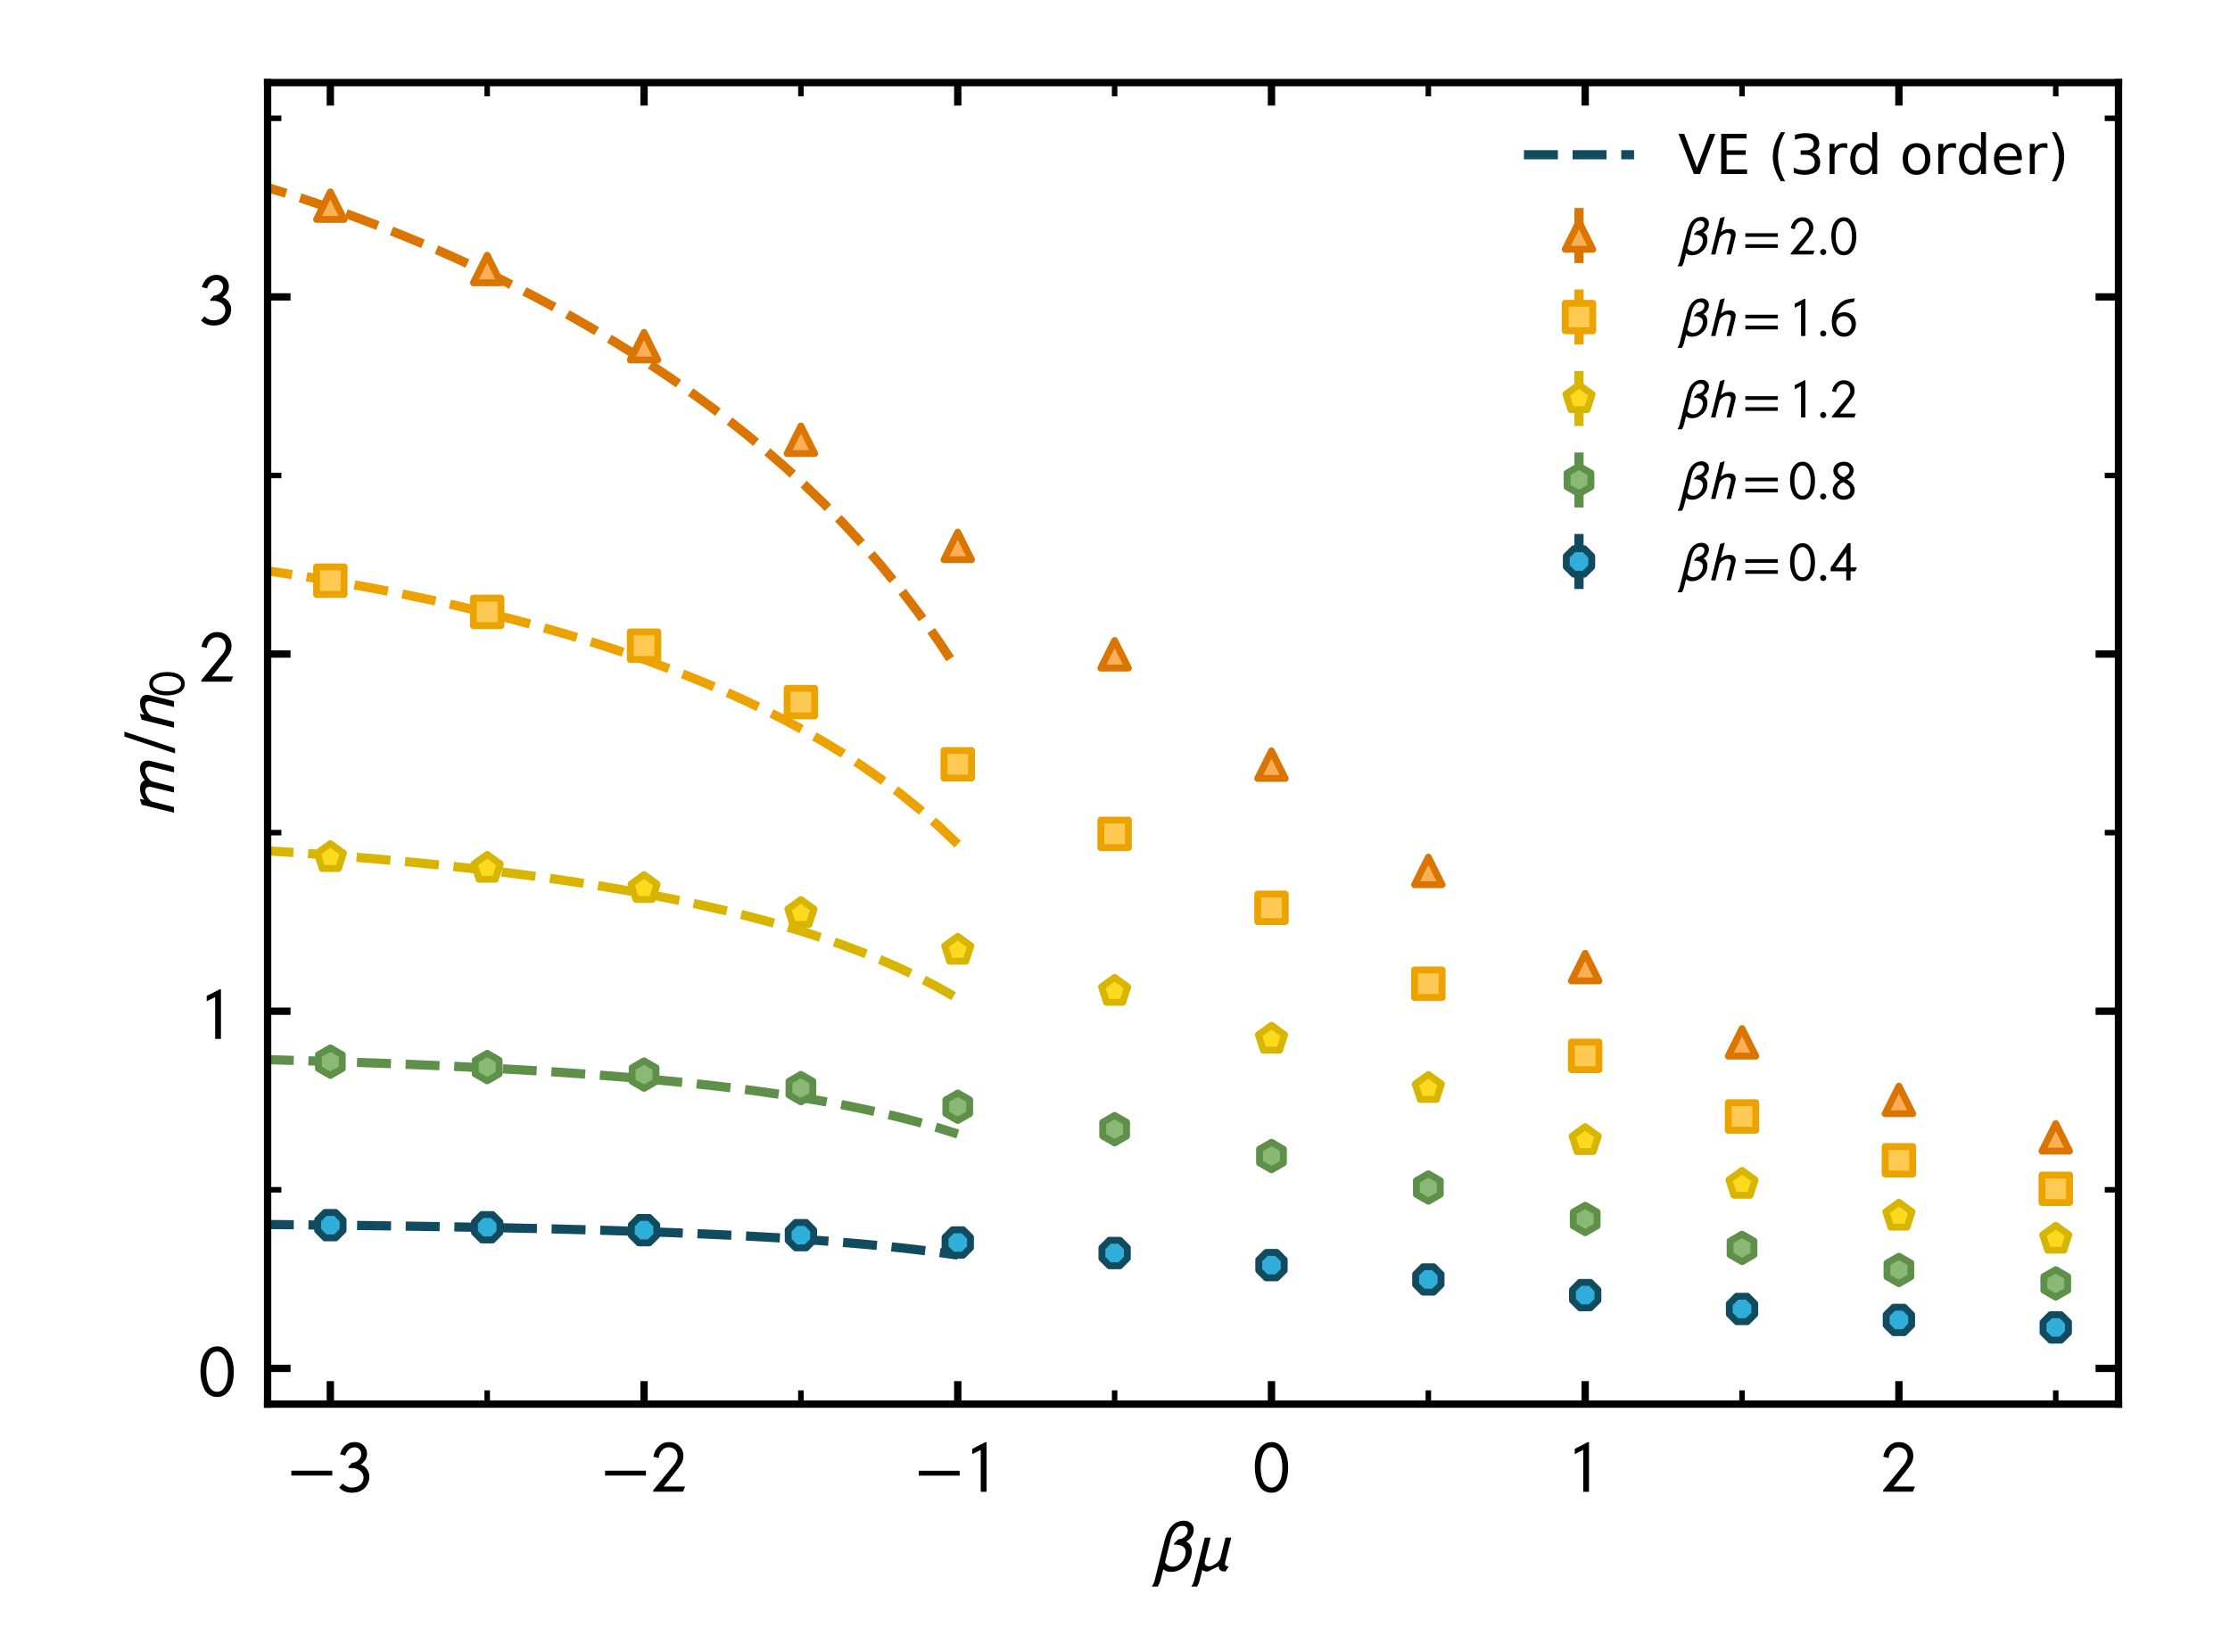 <?xml version="1.0" encoding="utf-8" standalone="no"?>
<!DOCTYPE svg PUBLIC "-//W3C//DTD SVG 1.1//EN"
  "http://www.w3.org/Graphics/SVG/1.1/DTD/svg11.dtd">
<!-- Created with matplotlib (http://matplotlib.org/) -->
<svg height="180pt" version="1.1" viewBox="0 0 243 180" width="243pt" xmlns="http://www.w3.org/2000/svg" xmlns:xlink="http://www.w3.org/1999/xlink">
 <defs>
  <style type="text/css">
*{stroke-linecap:butt;stroke-linejoin:round;}
  </style>
 </defs>
 <g id="figure_1">
  <g id="patch_1">
   <path d="M 0 180 
L 243 180 
L 243 0 
L 0 0 
z
" style="fill:#ffffff;"/>
  </g>
  <g id="axes_1">
   <g id="patch_2">
    <path d="M 29.16 153 
L 230.85 153 
L 230.85 9 
L 29.16 9 
z
" style="fill:#ffffff;"/>
   </g>
   <g id="line2d_1">
    <path clip-path="url(#pc58956016b)" d="M 1.812 133.26 
L 3.905 133.269 
L 5.998 133.278 
L 8.091 133.288 
L 10.184 133.298 
L 12.277 133.31 
L 14.37 133.321 
L 16.463 133.334 
L 18.556 133.348 
L 20.649 133.362 
L 22.742 133.377 
L 24.835 133.394 
L 26.928 133.411 
L 29.02 133.43 
L 31.113 133.449 
L 33.206 133.471 
L 35.299 133.493 
L 37.392 133.517 
L 39.485 133.542 
L 41.578 133.57 
L 43.671 133.599 
L 45.764 133.63 
L 47.857 133.663 
L 49.95 133.699 
L 52.043 133.737 
L 54.136 133.777 
L 56.229 133.821 
L 58.322 133.867 
L 60.415 133.917 
L 62.508 133.971 
L 64.601 134.029 
L 66.693 134.091 
L 68.786 134.157 
L 70.879 134.229 
L 72.972 134.307 
L 75.065 134.39 
L 77.158 134.481 
L 79.251 134.579 
L 81.344 134.685 
L 83.437 134.8 
L 85.53 134.926 
L 87.623 135.063 
L 89.716 135.212 
L 91.809 135.376 
L 93.902 135.555 
L 95.995 135.752 
L 98.088 135.968 
L 100.181 136.207 
L 102.273 136.47 
L 104.366 136.762 
" style="fill:none;stroke:#114b5f;stroke-dasharray:3.7,1.6;stroke-dashoffset:0;"/>
   </g>
   <g id="line2d_2">
    <path clip-path="url(#pc58956016b)" d="M 1.812 114.965 
L 3.905 114.991 
L 5.998 115.019 
L 8.091 115.049 
L 10.184 115.08 
L 12.277 115.114 
L 14.37 115.149 
L 16.463 115.187 
L 18.556 115.226 
L 20.649 115.269 
L 22.742 115.314 
L 24.835 115.361 
L 26.928 115.412 
L 29.02 115.465 
L 31.113 115.522 
L 33.206 115.582 
L 35.299 115.647 
L 37.392 115.715 
L 39.485 115.787 
L 41.578 115.863 
L 43.671 115.945 
L 45.764 116.031 
L 47.857 116.123 
L 49.95 116.22 
L 52.043 116.323 
L 54.136 116.433 
L 56.229 116.55 
L 58.322 116.675 
L 60.415 116.807 
L 62.508 116.948 
L 64.601 117.099 
L 66.693 117.259 
L 68.786 117.43 
L 70.879 117.613 
L 72.972 117.809 
L 75.065 118.019 
L 77.158 118.243 
L 79.251 118.485 
L 81.344 118.745 
L 83.437 119.024 
L 85.53 119.327 
L 87.623 119.653 
L 89.716 120.007 
L 91.809 120.391 
L 93.902 120.81 
L 95.995 121.266 
L 98.088 121.764 
L 100.181 122.311 
L 102.273 122.911 
L 104.366 123.571 
" style="fill:none;stroke:#5f9049;stroke-dasharray:3.7,1.6;stroke-dashoffset:0;"/>
   </g>
   <g id="line2d_3">
    <path clip-path="url(#pc58956016b)" d="M 1.812 91.458 
L 3.905 91.525 
L 5.998 91.595 
L 8.091 91.67 
L 10.184 91.749 
L 12.277 91.833 
L 14.37 91.922 
L 16.463 92.015 
L 18.556 92.114 
L 20.649 92.219 
L 22.742 92.33 
L 24.835 92.447 
L 26.928 92.57 
L 29.02 92.701 
L 31.113 92.838 
L 33.206 92.984 
L 35.299 93.137 
L 37.392 93.299 
L 39.485 93.47 
L 41.578 93.65 
L 43.671 93.84 
L 45.764 94.04 
L 47.857 94.251 
L 49.95 94.474 
L 52.043 94.709 
L 54.136 94.956 
L 56.229 95.218 
L 58.322 95.493 
L 60.415 95.783 
L 62.508 96.09 
L 64.601 96.414 
L 66.693 96.756 
L 68.786 97.118 
L 70.879 97.501 
L 72.972 97.906 
L 75.065 98.336 
L 77.158 98.792 
L 79.251 99.277 
L 81.344 99.794 
L 83.437 100.345 
L 85.53 100.934 
L 87.623 101.565 
L 89.716 102.241 
L 91.809 102.97 
L 93.902 103.755 
L 95.995 104.604 
L 98.088 105.524 
L 100.181 106.524 
L 102.273 107.615 
L 104.366 108.808 
" style="fill:none;stroke:#d7b501;stroke-dasharray:3.7,1.6;stroke-dashoffset:0;"/>
   </g>
   <g id="line2d_4">
    <path clip-path="url(#pc58956016b)" d="M 1.812 59.319 
L 3.905 59.477 
L 5.998 59.644 
L 8.091 59.82 
L 10.184 60.005 
L 12.277 60.201 
L 14.37 60.407 
L 16.463 60.625 
L 18.556 60.853 
L 20.649 61.094 
L 22.742 61.347 
L 24.835 61.614 
L 26.928 61.894 
L 29.02 62.188 
L 31.113 62.497 
L 33.206 62.821 
L 35.299 63.161 
L 37.392 63.518 
L 39.485 63.891 
L 41.578 64.283 
L 43.671 64.693 
L 45.764 65.123 
L 47.857 65.572 
L 49.95 66.043 
L 52.043 66.535 
L 54.136 67.049 
L 56.229 67.587 
L 58.322 68.15 
L 60.415 68.738 
L 62.508 69.353 
L 64.601 69.997 
L 66.693 70.671 
L 68.786 71.377 
L 70.879 72.116 
L 72.972 72.892 
L 75.065 73.706 
L 77.158 74.562 
L 79.251 75.463 
L 81.344 76.413 
L 83.437 77.416 
L 85.53 78.478 
L 87.623 79.604 
L 89.716 80.801 
L 91.809 82.076 
L 93.902 83.44 
L 95.995 84.901 
L 98.088 86.473 
L 100.181 88.167 
L 102.273 90.001 
L 104.366 91.993 
" style="fill:none;stroke:#eca300;stroke-dasharray:3.7,1.6;stroke-dashoffset:0;"/>
   </g>
   <g id="line2d_5">
    <path clip-path="url(#pc58956016b)" d="M 1.812 14.139 
L 3.905 14.494 
L 5.998 14.867 
L 8.091 15.259 
L 10.184 15.671 
L 12.277 16.103 
L 14.37 16.557 
L 16.463 17.032 
L 18.556 17.531 
L 20.649 18.053 
L 22.742 18.599 
L 24.835 19.171 
L 26.928 19.768 
L 29.02 20.392 
L 31.113 21.044 
L 33.206 21.724 
L 35.299 22.432 
L 37.392 23.17 
L 39.485 23.938 
L 41.578 24.738 
L 43.671 25.569 
L 45.764 26.433 
L 47.857 27.331 
L 49.95 28.263 
L 52.043 29.23 
L 54.136 30.234 
L 56.229 31.274 
L 58.322 32.354 
L 60.415 33.473 
L 62.508 34.634 
L 64.601 35.838 
L 66.693 37.088 
L 68.786 38.384 
L 70.879 39.731 
L 72.972 41.131 
L 75.065 42.588 
L 77.158 44.106 
L 79.251 45.689 
L 81.344 47.344 
L 83.437 49.076 
L 85.53 50.893 
L 87.623 52.803 
L 89.716 54.818 
L 91.809 56.947 
L 93.902 59.204 
L 95.995 61.606 
L 98.088 64.169 
L 100.181 66.914 
L 102.273 69.864 
L 104.366 73.048 
" style="fill:none;stroke:#db7502;stroke-dasharray:3.7,1.6;stroke-dashoffset:0;"/>
   </g>
   <g id="matplotlib.axis_1">
    <g id="xtick_1">
     <g id="line2d_6">
      <defs>
       <path d="M 0 0 
L 0 -2.5 
" id="m12354f1119" style="stroke:#000000;stroke-width:0.8;"/>
      </defs>
      <g>
       <use style="stroke:#000000;stroke-width:0.8;" x="35.997" xlink:href="#m12354f1119" y="153"/>
      </g>
     </g>
     <g id="line2d_7">
      <defs>
       <path d="M 0 0 
L 0 2.5 
" id="mc22d2b32fc" style="stroke:#000000;stroke-width:0.8;"/>
      </defs>
      <g>
       <use style="stroke:#000000;stroke-width:0.8;" x="35.997" xlink:href="#mc22d2b32fc" y="9"/>
      </g>
     </g>
     <g id="text_1">
      <!-- $-3$ -->
      <defs>
       <path d="M 62.094 22 
L 6.406 22 
L 6.406 28.594 
L 62.094 28.594 
z
" id="STIXGeneral-Regular-2212"/>
       <path d="M 11.297 49.203 
L 4.203 50.906 
Q 6.406 58.703 11.5 63.141 
Q 16.594 67.594 24.297 67.594 
Q 31.406 67.594 36.203 63.094 
Q 41 58.594 41 51.906 
Q 41 43 32.406 37 
Q 38 35 41.047 30.344 
Q 44.094 25.703 44.094 21 
Q 44.094 11.297 37.797 5 
Q 31.406 -1.406 20.5 -1.406 
Q 9.5 -1.406 3.094 5.594 
L 7.797 11.203 
Q 12.906 5.703 20 5.703 
Q 27.406 5.703 31.594 9.297 
Q 36.203 13.203 36.203 19.094 
Q 36.203 24.297 32.453 27.797 
Q 28.703 31.297 22.203 32.203 
L 15.797 32.203 
L 15.797 34.297 
L 20.594 39.406 
Q 25.094 39.406 29.094 42.844 
Q 33.094 46.297 33.094 51.203 
Q 33.094 55.406 30.438 57.953 
Q 27.797 60.5 24 60.5 
Q 20 60.5 16.547 57.641 
Q 13.094 54.797 11.297 49.203 
z
" id="STIXGeneral-Regular-1d7e5"/>
      </defs>
      <g transform="translate(31.237 162.579)scale(0.08 -0.08)">
       <use transform="translate(0 0.406)" xlink:href="#STIXGeneral-Regular-2212"/>
       <use transform="translate(68.5 0.406)" xlink:href="#STIXGeneral-Regular-1d7e5"/>
      </g>
     </g>
    </g>
    <g id="xtick_2">
     <g id="line2d_8">
      <g>
       <use style="stroke:#000000;stroke-width:0.8;" x="70.182" xlink:href="#m12354f1119" y="153"/>
      </g>
     </g>
     <g id="line2d_9">
      <g>
       <use style="stroke:#000000;stroke-width:0.8;" x="70.182" xlink:href="#mc22d2b32fc" y="9"/>
      </g>
     </g>
     <g id="text_2">
      <!-- $-2$ -->
      <defs>
       <path d="M 46.906 7.094 
L 44 0 
L 3.5 0 
L 3.5 2.094 
L 21 23.5 
L 21 23.406 
L 26.594 30.203 
Q 30.5 34.906 32.094 36.953 
Q 33.703 39 35.203 41.953 
Q 36.703 44.906 36.703 47.5 
Q 36.703 53.703 33.344 57.094 
Q 30 60.5 24.203 60.5 
Q 19.594 60.5 15.75 56.703 
Q 11.906 52.906 10.906 45.906 
L 3.703 47.594 
Q 5.297 56.5 11.188 62.047 
Q 17.094 67.594 24.906 67.594 
Q 33.594 67.594 39.094 62.188 
Q 44.594 56.797 44.594 49.094 
Q 44.594 43.5 42.5 39.453 
Q 40.406 35.406 33.703 27 
L 17.703 7.094 
z
" id="STIXGeneral-Regular-1d7e4"/>
      </defs>
      <g transform="translate(65.422 162.579)scale(0.08 -0.08)">
       <use transform="translate(0 0.406)" xlink:href="#STIXGeneral-Regular-2212"/>
       <use transform="translate(68.5 0.406)" xlink:href="#STIXGeneral-Regular-1d7e4"/>
      </g>
     </g>
    </g>
    <g id="xtick_3">
     <g id="line2d_10">
      <g>
       <use style="stroke:#000000;stroke-width:0.8;" x="104.366" xlink:href="#m12354f1119" y="153"/>
      </g>
     </g>
     <g id="line2d_11">
      <g>
       <use style="stroke:#000000;stroke-width:0.8;" x="104.366" xlink:href="#mc22d2b32fc" y="9"/>
      </g>
     </g>
     <g id="text_3">
      <!-- $-1$ -->
      <defs>
       <path d="M 30.203 0 
L 22.297 0 
L 22.297 57 
Q 20.094 56 15.75 53.75 
Q 11.406 51.5 10.797 51.203 
L 10.797 58.5 
L 28.797 67.703 
L 30.203 67.203 
z
" id="STIXGeneral-Regular-1d7e3"/>
      </defs>
      <g transform="translate(99.606 162.579)scale(0.08 -0.08)">
       <use transform="translate(0 0.297)" xlink:href="#STIXGeneral-Regular-2212"/>
       <use transform="translate(68.5 0.297)" xlink:href="#STIXGeneral-Regular-1d7e3"/>
      </g>
     </g>
    </g>
    <g id="xtick_4">
     <g id="line2d_12">
      <g>
       <use style="stroke:#000000;stroke-width:0.8;" x="138.551" xlink:href="#m12354f1119" y="153"/>
      </g>
     </g>
     <g id="line2d_13">
      <g>
       <use style="stroke:#000000;stroke-width:0.8;" x="138.551" xlink:href="#mc22d2b32fc" y="9"/>
      </g>
     </g>
     <g id="text_4">
      <!-- $0$ -->
      <defs>
       <path d="M 47.703 33 
Q 47.703 23.797 45.547 16.344 
Q 43.406 8.906 38.094 3.75 
Q 32.797 -1.406 25 -1.406 
Q 18.797 -1.406 14.25 1.688 
Q 9.703 4.797 7.203 10.047 
Q 4.703 15.297 3.5 21.141 
Q 2.297 27 2.297 33.594 
Q 2.297 42.906 4.594 50.344 
Q 6.906 57.797 12.297 62.688 
Q 17.703 67.594 25.406 67.594 
Q 35.203 67.594 41.453 57.938 
Q 47.703 48.297 47.703 33 
z
M 39.797 33 
Q 39.797 45.203 35.75 52.844 
Q 31.703 60.5 25.203 60.5 
Q 17.797 60.5 14 52.75 
Q 10.203 45 10.203 33.406 
Q 10.203 28.203 10.953 23.547 
Q 11.703 18.906 13.344 14.75 
Q 15 10.594 18 8.141 
Q 21 5.703 25 5.703 
Q 30.094 5.703 33.547 9.797 
Q 37 13.906 38.391 19.844 
Q 39.797 25.797 39.797 33 
z
" id="STIXGeneral-Regular-1d7e2"/>
      </defs>
      <g transform="translate(136.551 162.579)scale(0.08 -0.08)">
       <use transform="translate(0 0.406)" xlink:href="#STIXGeneral-Regular-1d7e2"/>
      </g>
     </g>
    </g>
    <g id="xtick_5">
     <g id="line2d_14">
      <g>
       <use style="stroke:#000000;stroke-width:0.8;" x="172.736" xlink:href="#m12354f1119" y="153"/>
      </g>
     </g>
     <g id="line2d_15">
      <g>
       <use style="stroke:#000000;stroke-width:0.8;" x="172.736" xlink:href="#mc22d2b32fc" y="9"/>
      </g>
     </g>
     <g id="text_5">
      <!-- $1$ -->
      <g transform="translate(170.736 162.579)scale(0.08 -0.08)">
       <use transform="translate(0 0.297)" xlink:href="#STIXGeneral-Regular-1d7e3"/>
      </g>
     </g>
    </g>
    <g id="xtick_6">
     <g id="line2d_16">
      <g>
       <use style="stroke:#000000;stroke-width:0.8;" x="206.921" xlink:href="#m12354f1119" y="153"/>
      </g>
     </g>
     <g id="line2d_17">
      <g>
       <use style="stroke:#000000;stroke-width:0.8;" x="206.921" xlink:href="#mc22d2b32fc" y="9"/>
      </g>
     </g>
     <g id="text_6">
      <!-- $2$ -->
      <g transform="translate(204.921 162.579)scale(0.08 -0.08)">
       <use transform="translate(0 0.406)" xlink:href="#STIXGeneral-Regular-1d7e4"/>
      </g>
     </g>
    </g>
    <g id="xtick_7">
     <g id="line2d_18">
      <defs>
       <path d="M 0 0 
L 0 -1.5 
" id="me3d9fa795b" style="stroke:#000000;stroke-width:0.6;"/>
      </defs>
      <g>
       <use style="stroke:#000000;stroke-width:0.6;" x="53.089" xlink:href="#me3d9fa795b" y="153"/>
      </g>
     </g>
     <g id="line2d_19">
      <defs>
       <path d="M 0 0 
L 0 1.5 
" id="m6fb20827f9" style="stroke:#000000;stroke-width:0.6;"/>
      </defs>
      <g>
       <use style="stroke:#000000;stroke-width:0.6;" x="53.089" xlink:href="#m6fb20827f9" y="9"/>
      </g>
     </g>
    </g>
    <g id="xtick_8">
     <g id="line2d_20">
      <g>
       <use style="stroke:#000000;stroke-width:0.6;" x="87.274" xlink:href="#me3d9fa795b" y="153"/>
      </g>
     </g>
     <g id="line2d_21">
      <g>
       <use style="stroke:#000000;stroke-width:0.6;" x="87.274" xlink:href="#m6fb20827f9" y="9"/>
      </g>
     </g>
    </g>
    <g id="xtick_9">
     <g id="line2d_22">
      <g>
       <use style="stroke:#000000;stroke-width:0.6;" x="121.459" xlink:href="#me3d9fa795b" y="153"/>
      </g>
     </g>
     <g id="line2d_23">
      <g>
       <use style="stroke:#000000;stroke-width:0.6;" x="121.459" xlink:href="#m6fb20827f9" y="9"/>
      </g>
     </g>
    </g>
    <g id="xtick_10">
     <g id="line2d_24">
      <g>
       <use style="stroke:#000000;stroke-width:0.6;" x="155.644" xlink:href="#me3d9fa795b" y="153"/>
      </g>
     </g>
     <g id="line2d_25">
      <g>
       <use style="stroke:#000000;stroke-width:0.6;" x="155.644" xlink:href="#m6fb20827f9" y="9"/>
      </g>
     </g>
    </g>
    <g id="xtick_11">
     <g id="line2d_26">
      <g>
       <use style="stroke:#000000;stroke-width:0.6;" x="189.828" xlink:href="#me3d9fa795b" y="153"/>
      </g>
     </g>
     <g id="line2d_27">
      <g>
       <use style="stroke:#000000;stroke-width:0.6;" x="189.828" xlink:href="#m6fb20827f9" y="9"/>
      </g>
     </g>
    </g>
    <g id="xtick_12">
     <g id="line2d_28">
      <g>
       <use style="stroke:#000000;stroke-width:0.6;" x="224.013" xlink:href="#me3d9fa795b" y="153"/>
      </g>
     </g>
     <g id="line2d_29">
      <g>
       <use style="stroke:#000000;stroke-width:0.6;" x="224.013" xlink:href="#m6fb20827f9" y="9"/>
      </g>
     </g>
    </g>
    <g id="text_7">
     <!-- $\beta\mu$ -->
     <defs>
      <path d="M 2.703 -13.094 
L 16 40.203 
Q 18.797 51.5 23.406 57.906 
Q 31.094 68.297 42.797 68.297 
Q 48.094 68.297 52 64.938 
Q 55.906 61.594 55.906 56.297 
Q 55.906 51.203 53.203 46.844 
Q 50.5 42.5 45.703 39.797 
Q 49.094 38.594 51.141 35.047 
Q 53.203 31.5 53.203 27.094 
Q 53.203 14.594 44.453 6.594 
Q 35.703 -1.406 25 -1.406 
Q 18.297 -1.406 14.406 2.203 
L 10.703 -12.594 
Q 9.594 -17 6.906 -21.5 
L -1.203 -21.5 
Q 1.594 -17.406 2.703 -13.094 
z
M 29.297 37.5 
L 34.797 42.906 
Q 40.5 43.203 44.141 46.703 
Q 47.797 50.203 47.797 54.703 
Q 47.797 57.703 45.844 59.453 
Q 43.906 61.203 40.5 61.203 
Q 34.203 61.203 30.297 55.844 
Q 26.406 50.5 24.594 43.297 
L 16.797 11.797 
Q 17.797 9.094 20.844 7.391 
Q 23.906 5.703 27.5 5.703 
Q 34.297 5.703 39.641 11.75 
Q 45 17.797 45 25.703 
Q 45 35.797 28.906 35.797 
z
" id="STIXNonUnicode-Italic-e1d9"/>
      <path d="M 53.594 45.297 
L 45.5 12.797 
Q 45 11 45 9.703 
Q 45 6.094 49.703 6.094 
L 49.297 4.703 
L 45.594 -1 
Q 39.406 -1 37.5 2.094 
Q 36.594 3.5 36.594 6.406 
L 21.594 -1 
Q 16 -1 14.094 1.5 
L 10.594 -12.594 
Q 9.297 -17.906 6.797 -21.5 
L -0.906 -21.5 
Q 2 -17 3.094 -12.703 
L 17.5 45.297 
L 25.406 45.297 
L 17.906 14.906 
Q 17.406 12.703 17.406 11.406 
Q 17.406 6.094 23.906 6.094 
Q 26.703 6.094 31.344 9.047 
Q 36 12 38.5 16.094 
L 45.703 45.297 
z
" id="STIXNonUnicode-Italic-e1e3"/>
     </defs>
     <g transform="translate(125.605 171.225)scale(0.08 -0.08)">
      <use transform="translate(0 0.703)" xlink:href="#STIXNonUnicode-Italic-e1d9"/>
      <use transform="translate(53.5 0.703)" xlink:href="#STIXNonUnicode-Italic-e1e3"/>
     </g>
    </g>
   </g>
   <g id="matplotlib.axis_2">
    <g id="ytick_1">
     <g id="line2d_30">
      <defs>
       <path d="M 0 0 
L 2.5 0 
" id="mee353b8e60" style="stroke:#000000;stroke-width:0.8;"/>
      </defs>
      <g>
       <use style="stroke:#000000;stroke-width:0.8;" x="29.16" xlink:href="#mee353b8e60" y="149.108"/>
      </g>
     </g>
     <g id="line2d_31">
      <defs>
       <path d="M 0 0 
L -2.5 0 
" id="md6aa40eed4" style="stroke:#000000;stroke-width:0.8;"/>
      </defs>
      <g>
       <use style="stroke:#000000;stroke-width:0.8;" x="230.85" xlink:href="#md6aa40eed4" y="149.108"/>
      </g>
     </g>
     <g id="text_8">
      <!-- $0$ -->
      <g transform="translate(21.66 152.147)scale(0.08 -0.08)">
       <use transform="translate(0 0.406)" xlink:href="#STIXGeneral-Regular-1d7e2"/>
      </g>
     </g>
    </g>
    <g id="ytick_2">
     <g id="line2d_32">
      <g>
       <use style="stroke:#000000;stroke-width:0.8;" x="29.16" xlink:href="#mee353b8e60" y="110.189"/>
      </g>
     </g>
     <g id="line2d_33">
      <g>
       <use style="stroke:#000000;stroke-width:0.8;" x="230.85" xlink:href="#md6aa40eed4" y="110.189"/>
      </g>
     </g>
     <g id="text_9">
      <!-- $1$ -->
      <g transform="translate(21.66 113.229)scale(0.08 -0.08)">
       <use transform="translate(0 0.297)" xlink:href="#STIXGeneral-Regular-1d7e3"/>
      </g>
     </g>
    </g>
    <g id="ytick_3">
     <g id="line2d_34">
      <g>
       <use style="stroke:#000000;stroke-width:0.8;" x="29.16" xlink:href="#mee353b8e60" y="71.27"/>
      </g>
     </g>
     <g id="line2d_35">
      <g>
       <use style="stroke:#000000;stroke-width:0.8;" x="230.85" xlink:href="#md6aa40eed4" y="71.27"/>
      </g>
     </g>
     <g id="text_10">
      <!-- $2$ -->
      <g transform="translate(21.66 74.31)scale(0.08 -0.08)">
       <use transform="translate(0 0.406)" xlink:href="#STIXGeneral-Regular-1d7e4"/>
      </g>
     </g>
    </g>
    <g id="ytick_4">
     <g id="line2d_36">
      <g>
       <use style="stroke:#000000;stroke-width:0.8;" x="29.16" xlink:href="#mee353b8e60" y="32.351"/>
      </g>
     </g>
     <g id="line2d_37">
      <g>
       <use style="stroke:#000000;stroke-width:0.8;" x="230.85" xlink:href="#md6aa40eed4" y="32.351"/>
      </g>
     </g>
     <g id="text_11">
      <!-- $3$ -->
      <g transform="translate(21.66 35.391)scale(0.08 -0.08)">
       <use transform="translate(0 0.406)" xlink:href="#STIXGeneral-Regular-1d7e5"/>
      </g>
     </g>
    </g>
    <g id="ytick_5">
     <g id="line2d_38">
      <defs>
       <path d="M 0 0 
L 1.5 0 
" id="m01d3857384" style="stroke:#000000;stroke-width:0.6;"/>
      </defs>
      <g>
       <use style="stroke:#000000;stroke-width:0.6;" x="29.16" xlink:href="#m01d3857384" y="129.649"/>
      </g>
     </g>
     <g id="line2d_39">
      <defs>
       <path d="M 0 0 
L -1.5 0 
" id="me86c6f73e6" style="stroke:#000000;stroke-width:0.6;"/>
      </defs>
      <g>
       <use style="stroke:#000000;stroke-width:0.6;" x="230.85" xlink:href="#me86c6f73e6" y="129.649"/>
      </g>
     </g>
    </g>
    <g id="ytick_6">
     <g id="line2d_40">
      <g>
       <use style="stroke:#000000;stroke-width:0.6;" x="29.16" xlink:href="#m01d3857384" y="90.73"/>
      </g>
     </g>
     <g id="line2d_41">
      <g>
       <use style="stroke:#000000;stroke-width:0.6;" x="230.85" xlink:href="#me86c6f73e6" y="90.73"/>
      </g>
     </g>
    </g>
    <g id="ytick_7">
     <g id="line2d_42">
      <g>
       <use style="stroke:#000000;stroke-width:0.6;" x="29.16" xlink:href="#m01d3857384" y="51.811"/>
      </g>
     </g>
     <g id="line2d_43">
      <g>
       <use style="stroke:#000000;stroke-width:0.6;" x="230.85" xlink:href="#me86c6f73e6" y="51.811"/>
      </g>
     </g>
    </g>
    <g id="ytick_8">
     <g id="line2d_44">
      <g>
       <use style="stroke:#000000;stroke-width:0.6;" x="29.16" xlink:href="#m01d3857384" y="12.892"/>
      </g>
     </g>
     <g id="line2d_45">
      <g>
       <use style="stroke:#000000;stroke-width:0.6;" x="230.85" xlink:href="#me86c6f73e6" y="12.892"/>
      </g>
     </g>
    </g>
    <g id="text_12">
     <!-- $m\,/n_0$ -->
     <defs>
      <path d="M 25.297 45.906 
L 23.906 40.203 
Q 30.297 46.297 39.297 46.297 
Q 48.094 46.297 50.797 39.797 
Q 58.203 46.297 66.594 46.297 
Q 71.5 46.297 74.5 43.688 
Q 77.5 41.094 77.5 36.094 
Q 77.5 34 76.906 31.5 
L 69.094 0 
L 61.406 0 
L 68.703 29.297 
Q 69.297 31.703 69.297 33.5 
Q 69.297 39.203 63.203 39.203 
Q 60.5 39.203 56 36.641 
Q 51.5 34.094 49.203 30.203 
L 41.703 0 
L 34 0 
L 41.094 29 
Q 41.797 32.203 41.797 33.5 
Q 41.797 39.203 35.906 39.203 
Q 33.203 39.203 28.641 36.703 
Q 24.094 34.203 21.703 30.203 
L 14.203 0 
L 6.5 0 
L 17.406 44 
L 24.5 46.406 
z
" id="STIXGeneral-Italic-1d62e"/>
      <path d="M 28.703 67.594 
L 5.906 -1.406 
L -0.906 -1.406 
L 22 67.594 
z
" id="STIXGeneral-Regular-2f"/>
      <path d="M 25.094 45.906 
L 23.906 40.203 
Q 28.406 43.797 32.203 45.047 
Q 36 46.297 40.5 46.297 
Q 45.203 46.297 48.094 43.75 
Q 51 41.203 51 37.203 
Q 51 34.797 50.406 32.094 
L 42.406 0 
L 34.5 0 
L 42 30.406 
Q 42.5 32.594 42.5 33.906 
Q 42.5 39.203 36 39.203 
Q 33.094 39.203 28.641 36.703 
Q 24.203 34.203 21.703 30.203 
L 14.203 0 
L 6.297 0 
L 17.203 44 
L 24.297 46.406 
z
" id="STIXGeneral-Italic-1d62f"/>
     </defs>
     <g transform="translate(18.996 89.08)rotate(-90)scale(0.08 -0.08)">
      <use transform="translate(0 0.406)" xlink:href="#STIXGeneral-Italic-1d62e"/>
      <use transform="translate(88.2 0.406)" xlink:href="#STIXGeneral-Regular-2f"/>
      <use transform="translate(116 0.406)" xlink:href="#STIXGeneral-Italic-1d62f"/>
      <use transform="translate(164.7 -13.183)scale(0.7)" xlink:href="#STIXGeneral-Regular-1d7e2"/>
     </g>
    </g>
   </g>
   <g id="LineCollection_1">
    <path clip-path="url(#pc58956016b)" d="M 35.997 133.655 
L 35.997 133.35 
" style="fill:none;stroke:#114b5f;"/>
    <path clip-path="url(#pc58956016b)" d="M 53.089 133.875 
L 53.089 133.585 
" style="fill:none;stroke:#114b5f;"/>
    <path clip-path="url(#pc58956016b)" d="M 70.182 134.08 
L 70.182 134.007 
" style="fill:none;stroke:#114b5f;"/>
    <path clip-path="url(#pc58956016b)" d="M 87.274 134.664 
L 87.274 134.522 
" style="fill:none;stroke:#114b5f;"/>
    <path clip-path="url(#pc58956016b)" d="M 104.366 135.416 
L 104.366 135.368 
" style="fill:none;stroke:#114b5f;"/>
    <path clip-path="url(#pc58956016b)" d="M 121.459 136.56 
L 121.459 136.518 
" style="fill:none;stroke:#114b5f;"/>
    <path clip-path="url(#pc58956016b)" d="M 138.551 137.877 
L 138.551 137.838 
" style="fill:none;stroke:#114b5f;"/>
    <path clip-path="url(#pc58956016b)" d="M 155.644 139.461 
L 155.644 139.379 
" style="fill:none;stroke:#114b5f;"/>
    <path clip-path="url(#pc58956016b)" d="M 172.736 141.136 
L 172.736 141.112 
" style="fill:none;stroke:#114b5f;"/>
    <path clip-path="url(#pc58956016b)" d="M 189.828 142.653 
L 189.828 142.613 
" style="fill:none;stroke:#114b5f;"/>
    <path clip-path="url(#pc58956016b)" d="M 206.921 143.845 
L 206.921 143.815 
" style="fill:none;stroke:#114b5f;"/>
    <path clip-path="url(#pc58956016b)" d="M 224.013 144.663 
L 224.013 144.631 
" style="fill:none;stroke:#114b5f;"/>
   </g>
   <g id="LineCollection_2">
    <path clip-path="url(#pc58956016b)" d="M 35.997 116.026 
L 35.997 115.351 
" style="fill:none;stroke:#5f9049;"/>
    <path clip-path="url(#pc58956016b)" d="M 53.089 116.579 
L 53.089 115.978 
" style="fill:none;stroke:#5f9049;"/>
    <path clip-path="url(#pc58956016b)" d="M 70.182 117.379 
L 70.182 116.813 
" style="fill:none;stroke:#5f9049;"/>
    <path clip-path="url(#pc58956016b)" d="M 87.274 118.618 
L 87.274 118.526 
" style="fill:none;stroke:#5f9049;"/>
    <path clip-path="url(#pc58956016b)" d="M 104.366 120.627 
L 104.366 120.57 
" style="fill:none;stroke:#5f9049;"/>
    <path clip-path="url(#pc58956016b)" d="M 121.459 123.068 
L 121.459 123.019 
" style="fill:none;stroke:#5f9049;"/>
    <path clip-path="url(#pc58956016b)" d="M 138.551 126.058 
L 138.551 125.882 
" style="fill:none;stroke:#5f9049;"/>
    <path clip-path="url(#pc58956016b)" d="M 155.644 129.438 
L 155.644 129.362 
" style="fill:none;stroke:#5f9049;"/>
    <path clip-path="url(#pc58956016b)" d="M 172.736 132.857 
L 172.736 132.8 
" style="fill:none;stroke:#5f9049;"/>
    <path clip-path="url(#pc58956016b)" d="M 189.828 136.015 
L 189.828 135.948 
" style="fill:none;stroke:#5f9049;"/>
    <path clip-path="url(#pc58956016b)" d="M 206.921 138.422 
L 206.921 138.345 
" style="fill:none;stroke:#5f9049;"/>
    <path clip-path="url(#pc58956016b)" d="M 224.013 139.913 
L 224.013 139.792 
" style="fill:none;stroke:#5f9049;"/>
   </g>
   <g id="LineCollection_3">
    <path clip-path="url(#pc58956016b)" d="M 35.997 93.997 
L 35.997 92.859 
" style="fill:none;stroke:#d7b501;"/>
    <path clip-path="url(#pc58956016b)" d="M 53.089 94.969 
L 53.089 94.233 
" style="fill:none;stroke:#d7b501;"/>
    <path clip-path="url(#pc58956016b)" d="M 70.182 97.125 
L 70.182 96.486 
" style="fill:none;stroke:#d7b501;"/>
    <path clip-path="url(#pc58956016b)" d="M 87.274 99.625 
L 87.274 99.419 
" style="fill:none;stroke:#d7b501;"/>
    <path clip-path="url(#pc58956016b)" d="M 104.366 103.61 
L 104.366 103.451 
" style="fill:none;stroke:#d7b501;"/>
    <path clip-path="url(#pc58956016b)" d="M 121.459 108.184 
L 121.459 107.824 
" style="fill:none;stroke:#d7b501;"/>
    <path clip-path="url(#pc58956016b)" d="M 138.551 113.326 
L 138.551 113.12 
" style="fill:none;stroke:#d7b501;"/>
    <path clip-path="url(#pc58956016b)" d="M 155.644 118.672 
L 155.644 118.501 
" style="fill:none;stroke:#d7b501;"/>
    <path clip-path="url(#pc58956016b)" d="M 172.736 124.305 
L 172.736 124.226 
" style="fill:none;stroke:#d7b501;"/>
    <path clip-path="url(#pc58956016b)" d="M 189.828 129.106 
L 189.828 128.966 
" style="fill:none;stroke:#d7b501;"/>
    <path clip-path="url(#pc58956016b)" d="M 206.921 132.617 
L 206.921 132.396 
" style="fill:none;stroke:#d7b501;"/>
    <path clip-path="url(#pc58956016b)" d="M 224.013 135.107 
L 224.013 134.93 
" style="fill:none;stroke:#d7b501;"/>
   </g>
   <g id="LineCollection_4">
    <path clip-path="url(#pc58956016b)" d="M 35.997 64.201 
L 35.997 62.343 
" style="fill:none;stroke:#eca300;"/>
    <path clip-path="url(#pc58956016b)" d="M 53.089 67.252 
L 53.089 66.098 
" style="fill:none;stroke:#eca300;"/>
    <path clip-path="url(#pc58956016b)" d="M 70.182 70.787 
L 70.182 69.939 
" style="fill:none;stroke:#eca300;"/>
    <path clip-path="url(#pc58956016b)" d="M 87.274 76.779 
L 87.274 76.23 
" style="fill:none;stroke:#eca300;"/>
    <path clip-path="url(#pc58956016b)" d="M 104.366 83.43 
L 104.366 83.139 
" style="fill:none;stroke:#eca300;"/>
    <path clip-path="url(#pc58956016b)" d="M 121.459 90.899 
L 121.459 90.832 
" style="fill:none;stroke:#eca300;"/>
    <path clip-path="url(#pc58956016b)" d="M 138.551 99.009 
L 138.551 98.835 
" style="fill:none;stroke:#eca300;"/>
    <path clip-path="url(#pc58956016b)" d="M 155.644 107.274 
L 155.644 107.109 
" style="fill:none;stroke:#eca300;"/>
    <path clip-path="url(#pc58956016b)" d="M 172.736 115.102 
L 172.736 115.009 
" style="fill:none;stroke:#eca300;"/>
    <path clip-path="url(#pc58956016b)" d="M 189.828 121.747 
L 189.828 121.573 
" style="fill:none;stroke:#eca300;"/>
    <path clip-path="url(#pc58956016b)" d="M 206.921 126.488 
L 206.921 126.379 
" style="fill:none;stroke:#eca300;"/>
    <path clip-path="url(#pc58956016b)" d="M 224.013 129.628 
L 224.013 129.453 
" style="fill:none;stroke:#eca300;"/>
   </g>
   <g id="LineCollection_5">
    <path clip-path="url(#pc58956016b)" d="M 35.997 23.475 
L 35.997 21.349 
" style="fill:none;stroke:#db7502;"/>
    <path clip-path="url(#pc58956016b)" d="M 53.089 29.906 
L 53.089 28.721 
" style="fill:none;stroke:#db7502;"/>
    <path clip-path="url(#pc58956016b)" d="M 70.182 38.15 
L 70.182 37.3 
" style="fill:none;stroke:#db7502;"/>
    <path clip-path="url(#pc58956016b)" d="M 87.274 48.433 
L 87.274 47.414 
" style="fill:none;stroke:#db7502;"/>
    <path clip-path="url(#pc58956016b)" d="M 104.366 59.744 
L 104.366 59.228 
" style="fill:none;stroke:#db7502;"/>
    <path clip-path="url(#pc58956016b)" d="M 121.459 71.546 
L 121.459 71.05 
" style="fill:none;stroke:#db7502;"/>
    <path clip-path="url(#pc58956016b)" d="M 138.551 83.447 
L 138.551 83.204 
" style="fill:none;stroke:#db7502;"/>
    <path clip-path="url(#pc58956016b)" d="M 155.644 94.976 
L 155.644 94.835 
" style="fill:none;stroke:#db7502;"/>
    <path clip-path="url(#pc58956016b)" d="M 172.736 105.428 
L 172.736 105.336 
" style="fill:none;stroke:#db7502;"/>
    <path clip-path="url(#pc58956016b)" d="M 189.828 113.656 
L 189.828 113.507 
" style="fill:none;stroke:#db7502;"/>
    <path clip-path="url(#pc58956016b)" d="M 206.921 119.919 
L 206.921 119.789 
" style="fill:none;stroke:#db7502;"/>
    <path clip-path="url(#pc58956016b)" d="M 224.013 123.998 
L 224.013 123.865 
" style="fill:none;stroke:#db7502;"/>
   </g>
   <g id="line2d_46">
    <defs>
     <path d="M -0.574 -1.386 
L -1.386 -0.574 
L -1.386 0.574 
L -0.574 1.386 
L 0.574 1.386 
L 1.386 0.574 
L 1.386 -0.574 
L 0.574 -1.386 
z
" id="m04548681d8" style="stroke:#114b5f;stroke-linejoin:miter;stroke-width:0.75;"/>
    </defs>
    <g clip-path="url(#pc58956016b)">
     <use style="fill:#2faeda;stroke:#114b5f;stroke-linejoin:miter;stroke-width:0.75;" x="35.997" xlink:href="#m04548681d8" y="133.503"/>
     <use style="fill:#2faeda;stroke:#114b5f;stroke-linejoin:miter;stroke-width:0.75;" x="53.089" xlink:href="#m04548681d8" y="133.73"/>
     <use style="fill:#2faeda;stroke:#114b5f;stroke-linejoin:miter;stroke-width:0.75;" x="70.182" xlink:href="#m04548681d8" y="134.044"/>
     <use style="fill:#2faeda;stroke:#114b5f;stroke-linejoin:miter;stroke-width:0.75;" x="87.274" xlink:href="#m04548681d8" y="134.593"/>
     <use style="fill:#2faeda;stroke:#114b5f;stroke-linejoin:miter;stroke-width:0.75;" x="104.366" xlink:href="#m04548681d8" y="135.392"/>
     <use style="fill:#2faeda;stroke:#114b5f;stroke-linejoin:miter;stroke-width:0.75;" x="121.459" xlink:href="#m04548681d8" y="136.539"/>
     <use style="fill:#2faeda;stroke:#114b5f;stroke-linejoin:miter;stroke-width:0.75;" x="138.551" xlink:href="#m04548681d8" y="137.857"/>
     <use style="fill:#2faeda;stroke:#114b5f;stroke-linejoin:miter;stroke-width:0.75;" x="155.644" xlink:href="#m04548681d8" y="139.42"/>
     <use style="fill:#2faeda;stroke:#114b5f;stroke-linejoin:miter;stroke-width:0.75;" x="172.736" xlink:href="#m04548681d8" y="141.124"/>
     <use style="fill:#2faeda;stroke:#114b5f;stroke-linejoin:miter;stroke-width:0.75;" x="189.828" xlink:href="#m04548681d8" y="142.633"/>
     <use style="fill:#2faeda;stroke:#114b5f;stroke-linejoin:miter;stroke-width:0.75;" x="206.921" xlink:href="#m04548681d8" y="143.83"/>
     <use style="fill:#2faeda;stroke:#114b5f;stroke-linejoin:miter;stroke-width:0.75;" x="224.013" xlink:href="#m04548681d8" y="144.647"/>
    </g>
   </g>
   <g id="line2d_47">
    <defs>
     <path d="M 0 -1.5 
L -1.299 -0.75 
L -1.299 0.75 
L -0 1.5 
L 1.299 0.75 
L 1.299 -0.75 
z
" id="m3c7c6026ea" style="stroke:#5f9049;stroke-linejoin:miter;stroke-width:0.75;"/>
    </defs>
    <g clip-path="url(#pc58956016b)">
     <use style="fill:#8ab975;stroke:#5f9049;stroke-linejoin:miter;stroke-width:0.75;" x="35.997" xlink:href="#m3c7c6026ea" y="115.688"/>
     <use style="fill:#8ab975;stroke:#5f9049;stroke-linejoin:miter;stroke-width:0.75;" x="53.089" xlink:href="#m3c7c6026ea" y="116.278"/>
     <use style="fill:#8ab975;stroke:#5f9049;stroke-linejoin:miter;stroke-width:0.75;" x="70.182" xlink:href="#m3c7c6026ea" y="117.096"/>
     <use style="fill:#8ab975;stroke:#5f9049;stroke-linejoin:miter;stroke-width:0.75;" x="87.274" xlink:href="#m3c7c6026ea" y="118.572"/>
     <use style="fill:#8ab975;stroke:#5f9049;stroke-linejoin:miter;stroke-width:0.75;" x="104.366" xlink:href="#m3c7c6026ea" y="120.599"/>
     <use style="fill:#8ab975;stroke:#5f9049;stroke-linejoin:miter;stroke-width:0.75;" x="121.459" xlink:href="#m3c7c6026ea" y="123.043"/>
     <use style="fill:#8ab975;stroke:#5f9049;stroke-linejoin:miter;stroke-width:0.75;" x="138.551" xlink:href="#m3c7c6026ea" y="125.97"/>
     <use style="fill:#8ab975;stroke:#5f9049;stroke-linejoin:miter;stroke-width:0.75;" x="155.644" xlink:href="#m3c7c6026ea" y="129.4"/>
     <use style="fill:#8ab975;stroke:#5f9049;stroke-linejoin:miter;stroke-width:0.75;" x="172.736" xlink:href="#m3c7c6026ea" y="132.829"/>
     <use style="fill:#8ab975;stroke:#5f9049;stroke-linejoin:miter;stroke-width:0.75;" x="189.828" xlink:href="#m3c7c6026ea" y="135.982"/>
     <use style="fill:#8ab975;stroke:#5f9049;stroke-linejoin:miter;stroke-width:0.75;" x="206.921" xlink:href="#m3c7c6026ea" y="138.384"/>
     <use style="fill:#8ab975;stroke:#5f9049;stroke-linejoin:miter;stroke-width:0.75;" x="224.013" xlink:href="#m3c7c6026ea" y="139.852"/>
    </g>
   </g>
   <g id="line2d_48">
    <defs>
     <path d="M 0 -1.5 
L -1.427 -0.464 
L -0.882 1.214 
L 0.882 1.214 
L 1.427 -0.464 
z
" id="maa7ee89a62" style="stroke:#d7b501;stroke-linejoin:miter;stroke-width:0.75;"/>
    </defs>
    <g clip-path="url(#pc58956016b)">
     <use style="fill:#feda1e;stroke:#d7b501;stroke-linejoin:miter;stroke-width:0.75;" x="35.997" xlink:href="#maa7ee89a62" y="93.428"/>
     <use style="fill:#feda1e;stroke:#d7b501;stroke-linejoin:miter;stroke-width:0.75;" x="53.089" xlink:href="#maa7ee89a62" y="94.601"/>
     <use style="fill:#feda1e;stroke:#d7b501;stroke-linejoin:miter;stroke-width:0.75;" x="70.182" xlink:href="#maa7ee89a62" y="96.805"/>
     <use style="fill:#feda1e;stroke:#d7b501;stroke-linejoin:miter;stroke-width:0.75;" x="87.274" xlink:href="#maa7ee89a62" y="99.522"/>
     <use style="fill:#feda1e;stroke:#d7b501;stroke-linejoin:miter;stroke-width:0.75;" x="104.366" xlink:href="#maa7ee89a62" y="103.53"/>
     <use style="fill:#feda1e;stroke:#d7b501;stroke-linejoin:miter;stroke-width:0.75;" x="121.459" xlink:href="#maa7ee89a62" y="108.004"/>
     <use style="fill:#feda1e;stroke:#d7b501;stroke-linejoin:miter;stroke-width:0.75;" x="138.551" xlink:href="#maa7ee89a62" y="113.223"/>
     <use style="fill:#feda1e;stroke:#d7b501;stroke-linejoin:miter;stroke-width:0.75;" x="155.644" xlink:href="#maa7ee89a62" y="118.586"/>
     <use style="fill:#feda1e;stroke:#d7b501;stroke-linejoin:miter;stroke-width:0.75;" x="172.736" xlink:href="#maa7ee89a62" y="124.265"/>
     <use style="fill:#feda1e;stroke:#d7b501;stroke-linejoin:miter;stroke-width:0.75;" x="189.828" xlink:href="#maa7ee89a62" y="129.036"/>
     <use style="fill:#feda1e;stroke:#d7b501;stroke-linejoin:miter;stroke-width:0.75;" x="206.921" xlink:href="#maa7ee89a62" y="132.507"/>
     <use style="fill:#feda1e;stroke:#d7b501;stroke-linejoin:miter;stroke-width:0.75;" x="224.013" xlink:href="#maa7ee89a62" y="135.018"/>
    </g>
   </g>
   <g id="line2d_49">
    <defs>
     <path d="M -1.5 1.5 
L 1.5 1.5 
L 1.5 -1.5 
L -1.5 -1.5 
z
" id="mc49b6c53e5" style="stroke:#eca300;stroke-linejoin:miter;stroke-width:0.75;"/>
    </defs>
    <g clip-path="url(#pc58956016b)">
     <use style="fill:#ffca53;stroke:#eca300;stroke-linejoin:miter;stroke-width:0.75;" x="35.997" xlink:href="#mc49b6c53e5" y="63.272"/>
     <use style="fill:#ffca53;stroke:#eca300;stroke-linejoin:miter;stroke-width:0.75;" x="53.089" xlink:href="#mc49b6c53e5" y="66.675"/>
     <use style="fill:#ffca53;stroke:#eca300;stroke-linejoin:miter;stroke-width:0.75;" x="70.182" xlink:href="#mc49b6c53e5" y="70.363"/>
     <use style="fill:#ffca53;stroke:#eca300;stroke-linejoin:miter;stroke-width:0.75;" x="87.274" xlink:href="#mc49b6c53e5" y="76.505"/>
     <use style="fill:#ffca53;stroke:#eca300;stroke-linejoin:miter;stroke-width:0.75;" x="104.366" xlink:href="#mc49b6c53e5" y="83.285"/>
     <use style="fill:#ffca53;stroke:#eca300;stroke-linejoin:miter;stroke-width:0.75;" x="121.459" xlink:href="#mc49b6c53e5" y="90.866"/>
     <use style="fill:#ffca53;stroke:#eca300;stroke-linejoin:miter;stroke-width:0.75;" x="138.551" xlink:href="#mc49b6c53e5" y="98.922"/>
     <use style="fill:#ffca53;stroke:#eca300;stroke-linejoin:miter;stroke-width:0.75;" x="155.644" xlink:href="#mc49b6c53e5" y="107.191"/>
     <use style="fill:#ffca53;stroke:#eca300;stroke-linejoin:miter;stroke-width:0.75;" x="172.736" xlink:href="#mc49b6c53e5" y="115.056"/>
     <use style="fill:#ffca53;stroke:#eca300;stroke-linejoin:miter;stroke-width:0.75;" x="189.828" xlink:href="#mc49b6c53e5" y="121.66"/>
     <use style="fill:#ffca53;stroke:#eca300;stroke-linejoin:miter;stroke-width:0.75;" x="206.921" xlink:href="#mc49b6c53e5" y="126.433"/>
     <use style="fill:#ffca53;stroke:#eca300;stroke-linejoin:miter;stroke-width:0.75;" x="224.013" xlink:href="#mc49b6c53e5" y="129.541"/>
    </g>
   </g>
   <g id="line2d_50">
    <defs>
     <path d="M 0 -1.5 
L -1.5 1.5 
L 1.5 1.5 
z
" id="m33dd7debef" style="stroke:#db7502;stroke-linejoin:miter;stroke-width:0.75;"/>
    </defs>
    <g clip-path="url(#pc58956016b)">
     <use style="fill:#fdaf56;stroke:#db7502;stroke-linejoin:miter;stroke-width:0.75;" x="35.997" xlink:href="#m33dd7debef" y="22.412"/>
     <use style="fill:#fdaf56;stroke:#db7502;stroke-linejoin:miter;stroke-width:0.75;" x="53.089" xlink:href="#m33dd7debef" y="29.313"/>
     <use style="fill:#fdaf56;stroke:#db7502;stroke-linejoin:miter;stroke-width:0.75;" x="70.182" xlink:href="#m33dd7debef" y="37.725"/>
     <use style="fill:#fdaf56;stroke:#db7502;stroke-linejoin:miter;stroke-width:0.75;" x="87.274" xlink:href="#m33dd7debef" y="47.924"/>
     <use style="fill:#fdaf56;stroke:#db7502;stroke-linejoin:miter;stroke-width:0.75;" x="104.366" xlink:href="#m33dd7debef" y="59.486"/>
     <use style="fill:#fdaf56;stroke:#db7502;stroke-linejoin:miter;stroke-width:0.75;" x="121.459" xlink:href="#m33dd7debef" y="71.298"/>
     <use style="fill:#fdaf56;stroke:#db7502;stroke-linejoin:miter;stroke-width:0.75;" x="138.551" xlink:href="#m33dd7debef" y="83.325"/>
     <use style="fill:#fdaf56;stroke:#db7502;stroke-linejoin:miter;stroke-width:0.75;" x="155.644" xlink:href="#m33dd7debef" y="94.906"/>
     <use style="fill:#fdaf56;stroke:#db7502;stroke-linejoin:miter;stroke-width:0.75;" x="172.736" xlink:href="#m33dd7debef" y="105.382"/>
     <use style="fill:#fdaf56;stroke:#db7502;stroke-linejoin:miter;stroke-width:0.75;" x="189.828" xlink:href="#m33dd7debef" y="113.582"/>
     <use style="fill:#fdaf56;stroke:#db7502;stroke-linejoin:miter;stroke-width:0.75;" x="206.921" xlink:href="#m33dd7debef" y="119.854"/>
     <use style="fill:#fdaf56;stroke:#db7502;stroke-linejoin:miter;stroke-width:0.75;" x="224.013" xlink:href="#m33dd7debef" y="123.932"/>
    </g>
   </g>
   <g id="patch_3">
    <path d="M 29.16 153 
L 29.16 9 
" style="fill:none;stroke:#000000;stroke-linecap:square;stroke-linejoin:miter;stroke-width:0.8;"/>
   </g>
   <g id="patch_4">
    <path d="M 230.85 153 
L 230.85 9 
" style="fill:none;stroke:#000000;stroke-linecap:square;stroke-linejoin:miter;stroke-width:0.8;"/>
   </g>
   <g id="patch_5">
    <path d="M 29.16 153 
L 230.85 153 
" style="fill:none;stroke:#000000;stroke-linecap:square;stroke-linejoin:miter;stroke-width:0.8;"/>
   </g>
   <g id="patch_6">
    <path d="M 29.16 9 
L 230.85 9 
" style="fill:none;stroke:#000000;stroke-linecap:square;stroke-linejoin:miter;stroke-width:0.8;"/>
   </g>
   <g id="legend_1">
    <g id="line2d_51">
     <path d="M 166.062 16.859 
L 178.062 16.859 
" style="fill:none;stroke:#114b5f;stroke-dasharray:3.7,1.6;stroke-dashoffset:0;"/>
    </g>
    <g id="line2d_52"/>
    <g id="text_13">
     <!-- VE (3rd order) -->
     <defs>
      <path d="M 28.609 0 
L 0.781 72.906 
L 11.078 72.906 
L 34.188 11.531 
L 57.328 72.906 
L 67.578 72.906 
L 39.797 0 
z
" id="DejaVuSans-56"/>
      <path d="M 9.812 72.906 
L 55.906 72.906 
L 55.906 64.594 
L 19.672 64.594 
L 19.672 43.016 
L 54.391 43.016 
L 54.391 34.719 
L 19.672 34.719 
L 19.672 8.297 
L 56.781 8.297 
L 56.781 0 
L 9.812 0 
z
" id="DejaVuSans-45"/>
      <path id="DejaVuSans-20"/>
      <path d="M 31 75.875 
Q 24.469 64.656 21.281 53.656 
Q 18.109 42.672 18.109 31.391 
Q 18.109 20.125 21.312 9.062 
Q 24.516 -2 31 -13.188 
L 23.188 -13.188 
Q 15.875 -1.703 12.234 9.375 
Q 8.594 20.453 8.594 31.391 
Q 8.594 42.281 12.203 53.312 
Q 15.828 64.359 23.188 75.875 
z
" id="DejaVuSans-28"/>
      <path d="M 40.578 39.312 
Q 47.656 37.797 51.625 33 
Q 55.609 28.219 55.609 21.188 
Q 55.609 10.406 48.188 4.484 
Q 40.766 -1.422 27.094 -1.422 
Q 22.516 -1.422 17.656 -0.516 
Q 12.797 0.391 7.625 2.203 
L 7.625 11.719 
Q 11.719 9.328 16.594 8.109 
Q 21.484 6.891 26.812 6.891 
Q 36.078 6.891 40.938 10.547 
Q 45.797 14.203 45.797 21.188 
Q 45.797 27.641 41.281 31.266 
Q 36.766 34.906 28.719 34.906 
L 20.219 34.906 
L 20.219 43.016 
L 29.109 43.016 
Q 36.375 43.016 40.234 45.922 
Q 44.094 48.828 44.094 54.297 
Q 44.094 59.906 40.109 62.906 
Q 36.141 65.922 28.719 65.922 
Q 24.656 65.922 20.016 65.031 
Q 15.375 64.156 9.812 62.312 
L 9.812 71.094 
Q 15.438 72.656 20.344 73.438 
Q 25.25 74.219 29.594 74.219 
Q 40.828 74.219 47.359 69.109 
Q 53.906 64.016 53.906 55.328 
Q 53.906 49.266 50.438 45.094 
Q 46.969 40.922 40.578 39.312 
z
" id="DejaVuSans-33"/>
      <path d="M 41.109 46.297 
Q 39.594 47.172 37.812 47.578 
Q 36.031 48 33.891 48 
Q 26.266 48 22.188 43.047 
Q 18.109 38.094 18.109 28.812 
L 18.109 0 
L 9.078 0 
L 9.078 54.688 
L 18.109 54.688 
L 18.109 46.188 
Q 20.953 51.172 25.484 53.578 
Q 30.031 56 36.531 56 
Q 37.453 56 38.578 55.875 
Q 39.703 55.766 41.062 55.516 
z
" id="DejaVuSans-72"/>
      <path d="M 45.406 46.391 
L 45.406 75.984 
L 54.391 75.984 
L 54.391 0 
L 45.406 0 
L 45.406 8.203 
Q 42.578 3.328 38.25 0.953 
Q 33.938 -1.422 27.875 -1.422 
Q 17.969 -1.422 11.734 6.484 
Q 5.516 14.406 5.516 27.297 
Q 5.516 40.188 11.734 48.094 
Q 17.969 56 27.875 56 
Q 33.938 56 38.25 53.625 
Q 42.578 51.266 45.406 46.391 
z
M 14.797 27.297 
Q 14.797 17.391 18.875 11.75 
Q 22.953 6.109 30.078 6.109 
Q 37.203 6.109 41.297 11.75 
Q 45.406 17.391 45.406 27.297 
Q 45.406 37.203 41.297 42.844 
Q 37.203 48.484 30.078 48.484 
Q 22.953 48.484 18.875 42.844 
Q 14.797 37.203 14.797 27.297 
z
" id="DejaVuSans-64"/>
      <path d="M 30.609 48.391 
Q 23.391 48.391 19.188 42.75 
Q 14.984 37.109 14.984 27.297 
Q 14.984 17.484 19.156 11.844 
Q 23.344 6.203 30.609 6.203 
Q 37.797 6.203 41.984 11.859 
Q 46.188 17.531 46.188 27.297 
Q 46.188 37.016 41.984 42.703 
Q 37.797 48.391 30.609 48.391 
z
M 30.609 56 
Q 42.328 56 49.016 48.375 
Q 55.719 40.766 55.719 27.297 
Q 55.719 13.875 49.016 6.219 
Q 42.328 -1.422 30.609 -1.422 
Q 18.844 -1.422 12.172 6.219 
Q 5.516 13.875 5.516 27.297 
Q 5.516 40.766 12.172 48.375 
Q 18.844 56 30.609 56 
z
" id="DejaVuSans-6f"/>
      <path d="M 56.203 29.594 
L 56.203 25.203 
L 14.891 25.203 
Q 15.484 15.922 20.484 11.062 
Q 25.484 6.203 34.422 6.203 
Q 39.594 6.203 44.453 7.469 
Q 49.312 8.734 54.109 11.281 
L 54.109 2.781 
Q 49.266 0.734 44.188 -0.344 
Q 39.109 -1.422 33.891 -1.422 
Q 20.797 -1.422 13.156 6.188 
Q 5.516 13.812 5.516 26.812 
Q 5.516 40.234 12.766 48.109 
Q 20.016 56 32.328 56 
Q 43.359 56 49.781 48.891 
Q 56.203 41.797 56.203 29.594 
z
M 47.219 32.234 
Q 47.125 39.594 43.094 43.984 
Q 39.062 48.391 32.422 48.391 
Q 24.906 48.391 20.391 44.141 
Q 15.875 39.891 15.188 32.172 
z
" id="DejaVuSans-65"/>
      <path d="M 8.016 75.875 
L 15.828 75.875 
Q 23.141 64.359 26.781 53.312 
Q 30.422 42.281 30.422 31.391 
Q 30.422 20.453 26.781 9.375 
Q 23.141 -1.703 15.828 -13.188 
L 8.016 -13.188 
Q 14.5 -2 17.703 9.062 
Q 20.906 20.125 20.906 31.391 
Q 20.906 42.672 17.703 53.656 
Q 14.5 64.656 8.016 75.875 
z
" id="DejaVuSans-29"/>
     </defs>
     <g transform="translate(182.862 18.959)scale(0.06 -0.06)">
      <use xlink:href="#DejaVuSans-56"/>
      <use x="68.408" xlink:href="#DejaVuSans-45"/>
      <use x="131.592" xlink:href="#DejaVuSans-20"/>
      <use x="163.379" xlink:href="#DejaVuSans-28"/>
      <use x="202.393" xlink:href="#DejaVuSans-33"/>
      <use x="266.016" xlink:href="#DejaVuSans-72"/>
      <use x="307.113" xlink:href="#DejaVuSans-64"/>
      <use x="370.59" xlink:href="#DejaVuSans-20"/>
      <use x="402.377" xlink:href="#DejaVuSans-6f"/>
      <use x="463.559" xlink:href="#DejaVuSans-72"/>
      <use x="504.656" xlink:href="#DejaVuSans-64"/>
      <use x="568.133" xlink:href="#DejaVuSans-65"/>
      <use x="629.656" xlink:href="#DejaVuSans-72"/>
      <use x="670.77" xlink:href="#DejaVuSans-29"/>
     </g>
    </g>
    <g id="LineCollection_6">
     <path d="M 172.062 28.666 
L 172.062 22.666 
" style="fill:none;stroke:#db7502;"/>
    </g>
    <g id="line2d_53"/>
    <g id="line2d_54">
     <g>
      <use style="fill:#fdaf56;stroke:#db7502;stroke-linejoin:miter;stroke-width:0.75;" x="172.062" xlink:href="#m33dd7debef" y="25.666"/>
     </g>
    </g>
    <g id="text_14">
     <!-- $\beta h = 2.0$ -->
     <defs>
      <path d="M 31.094 67.906 
L 24.203 40.5 
Q 28.594 44 32.25 45.141 
Q 35.906 46.297 40.5 46.297 
Q 45.406 46.297 48.203 43.797 
Q 51 41.297 51 36.594 
Q 51 34.5 50.406 32.094 
L 42.406 0 
L 34.5 0 
L 42 30.406 
Q 42.5 32.594 42.5 33.797 
Q 42.5 39.203 36 39.203 
Q 33.094 39.203 28.641 36.703 
Q 24.203 34.203 21.703 30.203 
L 14.203 0 
L 6.297 0 
L 22.703 66 
L 30.297 68.406 
z
" id="STIXGeneral-Italic-1d629"/>
      <path d="M 63.703 32 
L 4.797 32 
L 4.797 38.594 
L 63.703 38.594 
z
M 63.703 12 
L 4.797 12 
L 4.797 18.594 
L 63.703 18.594 
z
" id="STIXGeneral-Regular-3d"/>
      <path d="M 18.094 4.297 
Q 18.094 2.094 16.438 0.5 
Q 14.797 -1.094 12.5 -1.094 
Q 10.203 -1.094 8.594 0.5 
Q 7 2.094 7 4.391 
Q 7 6.703 8.641 8.344 
Q 10.297 10 12.594 10 
Q 14.797 10 16.438 8.297 
Q 18.094 6.594 18.094 4.297 
z
" id="STIXGeneral-Regular-2e"/>
     </defs>
     <g transform="translate(182.862 27.766)scale(0.06 -0.06)">
      <use transform="translate(0 0.594)" xlink:href="#STIXNonUnicode-Italic-e1d9"/>
      <use transform="translate(53.5 0.594)" xlink:href="#STIXGeneral-Italic-1d629"/>
      <use transform="translate(117.32 0.594)" xlink:href="#STIXGeneral-Regular-3d"/>
      <use transform="translate(200.94 0.594)" xlink:href="#STIXGeneral-Regular-1d7e4"/>
      <use transform="translate(250.94 0.594)" xlink:href="#STIXGeneral-Regular-2e"/>
      <use transform="translate(275.94 0.594)" xlink:href="#STIXGeneral-Regular-1d7e2"/>
     </g>
    </g>
    <g id="LineCollection_7">
     <path d="M 172.062 37.545 
L 172.062 31.545 
" style="fill:none;stroke:#eca300;"/>
    </g>
    <g id="line2d_55"/>
    <g id="line2d_56">
     <g>
      <use style="fill:#ffca53;stroke:#eca300;stroke-linejoin:miter;stroke-width:0.75;" x="172.062" xlink:href="#mc49b6c53e5" y="34.545"/>
     </g>
    </g>
    <g id="text_15">
     <!-- $\beta h = 1.6$ -->
     <defs>
      <path d="M 44.797 66.797 
L 43 61.5 
Q 31.594 60.703 23.641 54.953 
Q 15.703 49.203 12.203 38.797 
Q 18.094 43.094 25.906 43.094 
Q 34.5 43.094 40.75 37.297 
Q 47 31.5 47 22 
Q 47 12.297 40.953 5.438 
Q 34.906 -1.406 25.703 -1.406 
Q 18 -1.406 12.75 2.641 
Q 7.5 6.703 5.344 12.75 
Q 3.203 18.797 3.203 26.406 
Q 3.203 34.906 6.203 43.047 
Q 9.203 51.203 14.297 56.203 
Q 21 62.797 27.094 65.047 
Q 33.203 67.297 44.703 68.406 
z
M 39 20.703 
Q 39 27.906 34.891 31.953 
Q 30.797 36 25.094 36 
Q 19.906 36 16 32.953 
Q 12.094 29.906 11.203 24 
Q 11.203 15.906 15.203 10.797 
Q 19.203 5.703 26 5.703 
Q 31.5 5.703 35.25 9.953 
Q 39 14.203 39 20.703 
z
" id="STIXGeneral-Regular-1d7e8"/>
     </defs>
     <g transform="translate(182.862 36.645)scale(0.06 -0.06)">
      <use transform="translate(0 0.594)" xlink:href="#STIXNonUnicode-Italic-e1d9"/>
      <use transform="translate(53.5 0.594)" xlink:href="#STIXGeneral-Italic-1d629"/>
      <use transform="translate(117.32 0.594)" xlink:href="#STIXGeneral-Regular-3d"/>
      <use transform="translate(200.94 0.594)" xlink:href="#STIXGeneral-Regular-1d7e3"/>
      <use transform="translate(250.94 0.594)" xlink:href="#STIXGeneral-Regular-2e"/>
      <use transform="translate(275.94 0.594)" xlink:href="#STIXGeneral-Regular-1d7e8"/>
     </g>
    </g>
    <g id="LineCollection_8">
     <path d="M 172.062 46.424 
L 172.062 40.424 
" style="fill:none;stroke:#d7b501;"/>
    </g>
    <g id="line2d_57"/>
    <g id="line2d_58">
     <g>
      <use style="fill:#feda1e;stroke:#d7b501;stroke-linejoin:miter;stroke-width:0.75;" x="172.062" xlink:href="#maa7ee89a62" y="43.424"/>
     </g>
    </g>
    <g id="text_16">
     <!-- $\beta h = 1.2$ -->
     <g transform="translate(182.862 45.524)scale(0.06 -0.06)">
      <use transform="translate(0 0.594)" xlink:href="#STIXNonUnicode-Italic-e1d9"/>
      <use transform="translate(53.5 0.594)" xlink:href="#STIXGeneral-Italic-1d629"/>
      <use transform="translate(117.32 0.594)" xlink:href="#STIXGeneral-Regular-3d"/>
      <use transform="translate(200.94 0.594)" xlink:href="#STIXGeneral-Regular-1d7e3"/>
      <use transform="translate(250.94 0.594)" xlink:href="#STIXGeneral-Regular-2e"/>
      <use transform="translate(275.94 0.594)" xlink:href="#STIXGeneral-Regular-1d7e4"/>
     </g>
    </g>
    <g id="LineCollection_9">
     <path d="M 172.062 55.303 
L 172.062 49.303 
" style="fill:none;stroke:#5f9049;"/>
    </g>
    <g id="line2d_59"/>
    <g id="line2d_60">
     <g>
      <use style="fill:#8ab975;stroke:#5f9049;stroke-linejoin:miter;stroke-width:0.75;" x="172.062" xlink:href="#m3c7c6026ea" y="52.303"/>
     </g>
    </g>
    <g id="text_17">
     <!-- $\beta h = 0.8$ -->
     <defs>
      <path d="M 44.703 16.094 
Q 44.703 8.797 39.391 3.688 
Q 34.094 -1.406 24.797 -1.406 
Q 16.297 -1.406 10.594 3.438 
Q 4.906 8.297 4.906 15.406 
Q 4.906 20.797 7.75 25.25 
Q 10.594 29.703 17.703 34.5 
Q 6 41.406 6 51.406 
Q 6 58.594 11.547 63.094 
Q 17.094 67.594 25.594 67.594 
Q 32.906 67.594 37.797 62.844 
Q 42.703 58.094 42.703 52 
Q 42.703 46.406 40.094 42.703 
Q 37.5 39 31.094 35.297 
Q 44.703 27 44.703 16.094 
z
M 35.5 51.5 
Q 35.5 55.5 32.391 58 
Q 29.297 60.5 24.406 60.5 
Q 19.797 60.5 16.844 57.844 
Q 13.906 55.203 13.906 51.797 
Q 13.906 47.5 16.344 44.844 
Q 18.797 42.203 24.906 39.406 
Q 35.5 45.203 35.5 51.5 
z
M 27.594 28.594 
L 24.094 30.5 
Q 18.906 28.703 15.844 24.641 
Q 12.797 20.594 12.797 16.297 
Q 12.797 11.797 16 8.75 
Q 19.203 5.703 25.203 5.703 
Q 29.797 5.703 33.297 8.453 
Q 36.797 11.203 36.797 15.797 
Q 36.797 20 34.688 22.953 
Q 32.594 25.906 27.594 28.594 
z
" id="STIXGeneral-Regular-1d7ea"/>
     </defs>
     <g transform="translate(182.862 54.403)scale(0.06 -0.06)">
      <use transform="translate(0 0.594)" xlink:href="#STIXNonUnicode-Italic-e1d9"/>
      <use transform="translate(53.5 0.594)" xlink:href="#STIXGeneral-Italic-1d629"/>
      <use transform="translate(117.32 0.594)" xlink:href="#STIXGeneral-Regular-3d"/>
      <use transform="translate(200.94 0.594)" xlink:href="#STIXGeneral-Regular-1d7e2"/>
      <use transform="translate(250.94 0.594)" xlink:href="#STIXGeneral-Regular-2e"/>
      <use transform="translate(275.94 0.594)" xlink:href="#STIXGeneral-Regular-1d7ea"/>
     </g>
    </g>
    <g id="LineCollection_10">
     <path d="M 172.062 64.182 
L 172.062 58.182 
" style="fill:none;stroke:#114b5f;"/>
    </g>
    <g id="line2d_61"/>
    <g id="line2d_62">
     <g>
      <use style="fill:#2faeda;stroke:#114b5f;stroke-linejoin:miter;stroke-width:0.75;" x="172.062" xlink:href="#m04548681d8" y="61.182"/>
     </g>
    </g>
    <g id="text_18">
     <!-- $\beta h = 0.4$ -->
     <defs>
      <path d="M 48.906 23.594 
L 45.594 16.5 
L 37.297 16.5 
L 37.297 0 
L 29.406 0 
L 29.406 16.5 
L 1.094 16.5 
L 1.094 23.297 
L 32.297 67.594 
L 37.297 67.594 
L 37.297 23.594 
z
M 29.406 23.594 
L 29.406 51 
L 10 23.594 
z
" id="STIXGeneral-Regular-1d7e6"/>
     </defs>
     <g transform="translate(182.862 63.282)scale(0.06 -0.06)">
      <use transform="translate(0 0.594)" xlink:href="#STIXNonUnicode-Italic-e1d9"/>
      <use transform="translate(53.5 0.594)" xlink:href="#STIXGeneral-Italic-1d629"/>
      <use transform="translate(117.32 0.594)" xlink:href="#STIXGeneral-Regular-3d"/>
      <use transform="translate(200.94 0.594)" xlink:href="#STIXGeneral-Regular-1d7e2"/>
      <use transform="translate(250.94 0.594)" xlink:href="#STIXGeneral-Regular-2e"/>
      <use transform="translate(275.94 0.594)" xlink:href="#STIXGeneral-Regular-1d7e6"/>
     </g>
    </g>
   </g>
  </g>
 </g>
 <defs>
  <clipPath id="pc58956016b">
   <rect height="144" width="201.69" x="29.16" y="9"/>
  </clipPath>
 </defs>
</svg>

